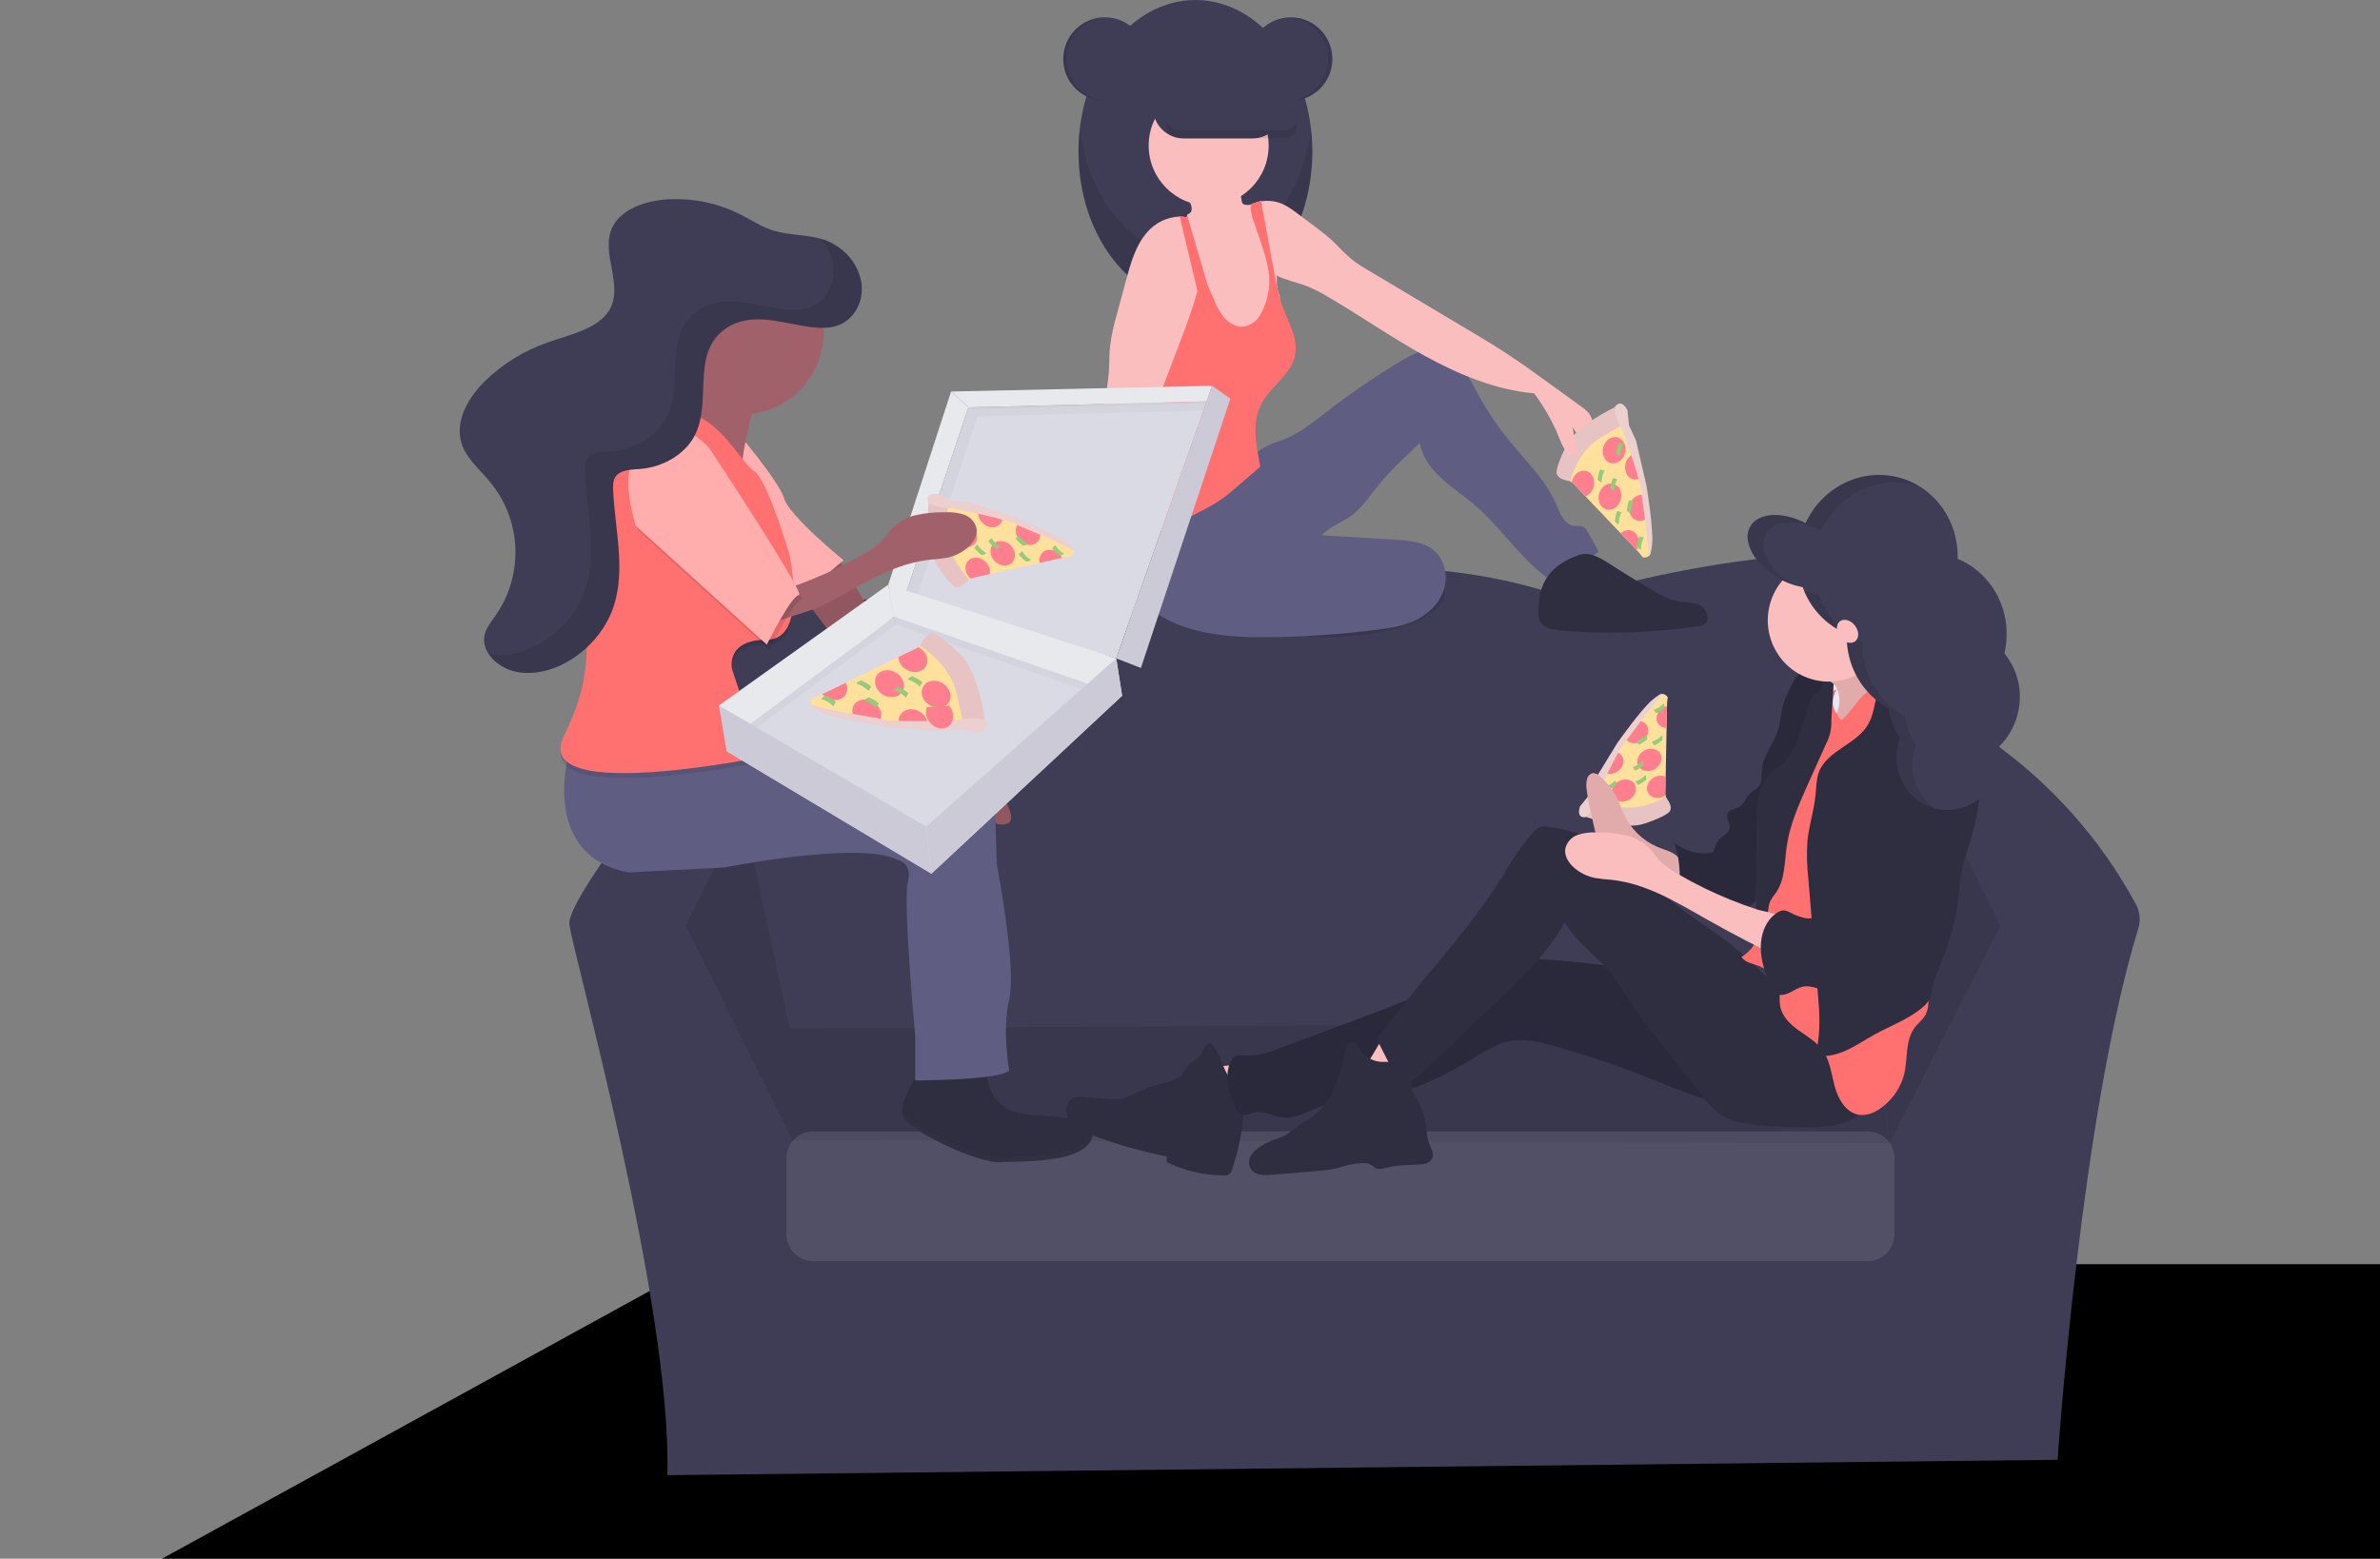 <svg width="719" height="471" viewBox="0 0 719 471" fill="none" xmlns="http://www.w3.org/2000/svg">
<rect x="0" y="0" width="719" height="471" fill="#808080" stroke="none"/>
<path fill-rule="evenodd" clip-rule="evenodd" d="M48.937 471H758V382H211.02L48.937 471Z" fill="black"/>
<path d="M645.294 273.288C634.583 253.483 619.402 236.454 600.959 223.558C599.641 222.647 598.12 222.073 596.53 221.886C598.702 207.582 598.246 191.777 590.183 179.857C571.05 151.575 473.567 180.763 473.567 180.763C405.237 157.047 346.013 187.149 346.013 187.149C346.013 187.149 270.392 175.291 235.775 184.416C219.448 188.72 215.482 205.392 215.853 221.817H215.799C214.351 221.814 212.922 222.138 211.617 222.766C210.312 223.393 209.165 224.307 208.262 225.439C199.055 236.956 171.24 272.429 171.998 279.279C172.91 287.492 202.974 394.212 201.613 445.754L621.608 441.11C621.608 441.11 628.565 337.392 645.967 280.618C646.721 278.182 646.479 275.546 645.294 273.288Z" fill="#3F3D56"/>
<path opacity="0.1" d="M207.087 279.744L224.395 245.076L238.967 312.577L239.138 343.909L207.087 279.744Z" fill="black"/>
<path opacity="0.1" d="M604.299 279.744L586.99 245.076L566.914 309.079L570.779 345.457L604.299 279.744Z" fill="black"/>
<path d="M237.7 310.735L566.945 308.932L570.594 345.419L238.967 344.505L237.7 310.735Z" fill="#3F3D56"/>
<path opacity="0.1" d="M237.7 310.735L566.945 308.932L570.594 345.419L238.967 344.505L237.7 310.735Z" fill="black"/>
<path opacity="0.1" d="M564.231 341.866H245.685C241.215 341.866 237.591 345.494 237.591 349.97V372.989C237.591 377.465 241.215 381.093 245.685 381.093H564.231C568.701 381.093 572.325 377.465 572.325 372.989V349.97C572.325 345.494 568.701 341.866 564.231 341.866Z" fill="white"/>
<path d="M503.825 210.64C503.825 210.64 502.711 209.092 501.397 209.928C500.771 210.338 497.826 214.053 494.934 217.83C493.512 219.68 492.097 221.546 490.976 223.032C489.593 224.858 488.657 226.128 488.657 226.128L488.101 227.173L484.722 233.496L481.545 239.441L480.772 242.243L491.502 245.896L503.716 242.56L503.191 240.292L503.098 239.905L503.198 234.688L503.477 219.982L503.608 213.364V212.59L503.825 210.64Z" fill="#FFE09C"/>
<path d="M479.257 246.895C479.257 246.895 490.853 251.036 496.797 248.868C496.797 248.868 501.938 247.227 503.964 245.641C503.964 245.641 506.121 244.511 503.191 240.826C503.191 240.826 495.684 245.432 488.58 243.62L481.476 241.802L479.257 246.895Z" fill="#E7C4C3"/>
<path d="M492.191 241.655C494 240.594 494.738 238.49 493.84 236.956C492.942 235.421 490.748 235.038 488.939 236.099C487.131 237.16 486.392 239.264 487.29 240.798C488.188 242.333 490.382 242.716 492.191 241.655Z" fill="#FF7F8E"/>
<path d="M499.902 232.398C501.711 231.337 502.449 229.233 501.551 227.699C500.653 226.165 498.459 225.781 496.651 226.842C494.842 227.903 494.104 230.007 495.002 231.542C495.9 233.076 498.094 233.46 499.902 232.398Z" fill="#FF7F8E"/>
<path d="M503.191 234.688C502.608 234.445 501.976 234.344 501.347 234.394C500.718 234.444 500.11 234.643 499.573 234.975C497.764 236.035 497.022 238.14 497.926 239.673C498.831 241.206 501.018 241.593 502.82 240.532C502.943 240.455 503.067 240.377 503.183 240.292L503.09 239.905L503.191 234.688Z" fill="#FF7F8E"/>
<path d="M490.072 228.55C489.857 228.195 489.57 227.888 489.229 227.651C488.888 227.413 488.501 227.251 488.093 227.173L484.715 233.496C485.306 233.763 485.954 233.88 486.601 233.837C487.248 233.794 487.875 233.592 488.425 233.249C490.234 232.188 490.969 230.083 490.072 228.55Z" fill="#FF7F8E"/>
<path d="M497.586 219.286C497.307 218.838 496.918 218.47 496.457 218.215C495.995 217.96 495.477 217.828 494.95 217.83C493.527 219.68 492.113 221.546 490.992 223.032L491.038 223.125C491.935 224.673 494.13 225.036 495.939 223.976C497.748 222.916 498.467 220.818 497.586 219.286Z" fill="#FF7F8E"/>
<path d="M503.6 213.357C503.202 213.457 502.819 213.613 502.464 213.821C500.655 214.881 499.921 216.987 500.817 218.519C501.098 218.969 501.489 219.339 501.953 219.593C502.418 219.848 502.94 219.979 503.469 219.974L503.6 213.357Z" fill="#FF7F8E"/>
<path d="M485.596 238.736L484.977 237.692C485.904 237.415 486.758 236.939 487.482 236.298C487.529 236.252 487.567 236.198 487.606 236.151C488.379 235.176 488.217 237.204 488.217 237.204C488.217 237.204 486.315 238.822 485.596 238.736Z" fill="#94CC79"/>
<path d="M494.718 237.119L494.1 236.066C495.025 235.788 495.879 235.312 496.604 234.673C496.604 234.626 496.689 234.58 496.728 234.526C497.501 233.558 497.339 235.578 497.339 235.578C497.339 235.578 495.437 237.204 494.718 237.119Z" fill="#94CC79"/>
<path d="M493.883 232.784L493.265 231.732C494.189 231.456 495.044 230.983 495.769 230.346C495.808 230.292 495.854 230.246 495.893 230.199C496.666 229.224 496.504 231.244 496.504 231.244C496.504 231.244 494.602 232.854 493.883 232.784Z" fill="#94CC79"/>
<path d="M494.989 224.967L494.37 223.914C495.295 223.636 496.15 223.16 496.875 222.521C496.875 222.474 496.96 222.428 496.998 222.374C497.772 221.399 497.609 223.426 497.609 223.426C497.609 223.426 495.708 225.044 494.989 224.967Z" fill="#94CC79"/>
<path d="M500.222 215.508L499.611 214.456C500.535 214.178 501.387 213.703 502.108 213.062C502.154 213.017 502.195 212.968 502.232 212.915C503.005 211.948 502.851 213.968 502.851 213.968C502.851 213.968 500.941 215.586 500.222 215.508Z" fill="#94CC79"/>
<path d="M499.635 225.16L499.016 224.108C499.942 223.833 500.796 223.36 501.521 222.722C501.521 222.668 501.606 222.621 501.645 222.575C502.418 221.6 502.255 223.62 502.255 223.62C502.255 223.62 500.354 225.245 499.635 225.16Z" fill="#94CC79"/>
<path d="M477.355 243.62C477.355 243.62 475.871 247.491 479.257 246.871C480.764 245.122 481.794 243.013 482.249 240.749C482.249 240.749 489.569 224.688 491.734 223.217C491.734 223.217 501.274 210.16 502.302 209.966C502.302 209.966 502.634 208.697 499.302 211.383C495.97 214.069 488.673 224.409 488.673 224.409L481.715 235.764L480.076 240.292L477.355 243.62Z" fill="#E7C4C3"/>
<path opacity="0.2" d="M477.355 243.62C477.355 243.62 475.871 247.491 479.257 246.871C480.764 245.122 481.794 243.013 482.249 240.749C482.249 240.749 489.569 224.688 491.734 223.217C491.734 223.217 501.274 210.16 502.302 209.966C502.302 209.966 502.634 208.697 499.302 211.383C495.97 214.069 488.673 224.409 488.673 224.409L481.715 235.764L480.076 240.292L477.355 243.62Z" fill="white"/>
<path d="M362.363 322.237C363.639 326.435 365.209 330.537 367.063 334.513C372.386 333.398 377.623 331.903 382.733 330.039C382.895 329.985 379.803 325.937 379.478 325.604C378.219 324.21 376.718 323.057 375.049 322.198C373.418 321.486 371.408 322.028 369.637 322.121C367.225 322.245 364.801 322.283 362.363 322.237Z" fill="#FBBEBE"/>
<path d="M375.08 328.592C372.42 327.756 370.797 325.07 369.715 322.485C368.632 319.899 367.759 317.067 365.703 315.178C365.312 315.238 364.942 315.393 364.627 315.631C364.311 315.869 364.059 316.181 363.894 316.54C363.573 317.265 363.214 317.973 362.819 318.661C361.969 319.899 360.5 320.503 359.379 321.556C358.258 322.608 357.632 324.211 356.464 325.271C354.996 326.602 352.924 326.935 350.999 327.376C348.017 328.054 345.138 329.121 342.433 330.55C341.438 331.151 340.374 331.629 339.264 331.974C338.042 332.213 336.789 332.254 335.553 332.098L327.05 331.494C326.292 331.397 325.524 331.428 324.777 331.587C323.917 331.901 323.185 332.491 322.696 333.266C322.206 334.04 321.987 334.955 322.071 335.867C322.18 336.776 322.475 337.653 322.938 338.443C323.401 339.233 324.022 339.919 324.761 340.457C326.247 341.515 327.884 342.342 329.616 342.911C337.034 345.719 344.673 347.904 352.452 349.443V351.131C357.86 353.8 363.809 355.188 369.838 355.187C370.283 355.218 370.729 355.141 371.137 354.962C371.695 354.558 372.086 353.963 372.235 353.29C374.282 347.295 375.476 341.042 375.783 334.714C375.935 333.113 375.812 331.498 375.42 329.938C374.956 328.39 376.549 329.048 375.072 328.445" fill="#2F2E41"/>
<path d="M538.442 296.439C513.186 297.987 488.193 290.549 462.945 289.759C459.802 289.561 456.645 289.763 453.553 290.363C450.306 291.091 447.275 292.561 444.276 293.97C430.709 300.286 416.686 305.518 402.67 310.743L386.575 316.749C383.359 317.949 380.027 319.164 376.603 318.955C375.057 318.862 373.178 318.63 372.32 319.907C369.699 323.777 370.936 329.497 372.668 333.839C373.224 335.248 374.214 336.781 375.683 336.935C376.742 337.044 377.731 336.432 378.775 336.161C381.705 335.387 384.627 337.353 387.642 337.671C391.368 338.065 394.824 335.945 398.341 334.644C404.17 332.485 410.548 332.554 416.678 331.548C426.96 329.83 436.484 325.054 445.389 319.613C448.775 317.539 452.208 315.317 456.104 314.559C460.58 313.684 465.18 314.837 469.578 316.107C480.047 319.071 490.354 322.585 500.454 326.633C505.773 328.77 511.06 331.053 516.596 332.531C528.569 335.683 541.233 334.943 552.759 330.418C556.795 328.816 561.193 325.991 561.425 321.625C561.557 319.133 559.624 316.981 558.333 314.814C557.513 313.444 556.686 312.082 555.782 310.766C551.399 304.373 546.111 295.982 538.442 296.439Z" fill="#2F2E41"/>
<path opacity="0.1" d="M538.442 296.439C513.186 297.987 488.193 290.549 462.945 289.759C459.802 289.561 456.645 289.763 453.553 290.363C450.306 291.091 447.275 292.561 444.276 293.97C430.709 300.286 416.686 305.518 402.67 310.743L386.575 316.749C383.359 317.949 380.027 319.164 376.603 318.955C375.057 318.862 373.178 318.63 372.32 319.907C369.699 323.777 370.936 329.497 372.668 333.839C373.224 335.248 374.214 336.781 375.683 336.935C376.742 337.044 377.731 336.432 378.775 336.161C381.705 335.387 384.627 337.353 387.642 337.671C391.368 338.065 394.824 335.945 398.341 334.644C404.17 332.485 410.548 332.554 416.678 331.548C426.96 329.83 436.484 325.054 445.389 319.613C448.775 317.539 452.208 315.317 456.104 314.559C460.58 313.684 465.18 314.837 469.578 316.107C480.047 319.071 490.354 322.585 500.454 326.633C505.773 328.77 511.06 331.053 516.596 332.531C528.569 335.683 541.233 334.943 552.759 330.418C556.795 328.816 561.193 325.991 561.425 321.625C561.557 319.133 559.624 316.981 558.333 314.814C557.513 313.444 556.686 312.082 555.782 310.766C551.399 304.373 546.111 295.982 538.442 296.439Z" fill="black"/>
<path d="M410.849 323.468C414.797 324.814 418.786 326.055 422.816 327.191C425.066 323.491 429.279 320.913 430.237 316.687C430.278 316.594 430.298 316.493 430.296 316.391C430.294 316.289 430.271 316.189 430.228 316.097C430.185 316.005 430.123 315.923 430.046 315.856C429.969 315.79 429.879 315.741 429.781 315.712C426.902 314.115 423.704 313.177 420.419 312.964C417.822 312.802 416.639 315.511 415.456 317.423C414.985 318.189 411.908 323.831 410.849 323.468Z" fill="#FBBEBE"/>
<path d="M416.415 320.766C415.235 320.566 414.108 320.123 413.108 319.465C412.107 318.807 411.254 317.948 410.602 316.943C410.045 315.967 409.45 314.621 408.337 314.721C407.223 314.822 406.79 316.029 406.589 317.043C405.84 320.881 404.751 324.645 403.335 328.29C401.914 331.942 399.504 335.126 396.377 337.485C394.909 338.499 393.285 339.265 391.847 340.333C390.556 341.285 389.435 342.493 387.982 343.228C387.032 343.669 386.05 344.036 385.044 344.327C383.569 344.848 382.158 345.537 380.839 346.378C379.68 347.049 378.699 347.989 377.979 349.118C377.614 349.69 377.401 350.345 377.359 351.022C377.317 351.699 377.448 352.376 377.739 352.988C378.045 353.489 378.453 353.919 378.937 354.249C379.42 354.58 379.969 354.805 380.545 354.908C381.697 355.109 382.871 355.141 384.032 355.001C388.631 354.66 393.231 354.227 397.831 353.84C399.774 353.722 401.707 353.463 403.613 353.066C404.626 352.818 405.608 352.501 406.613 352.238C408.333 351.795 410.095 351.536 411.869 351.464C412.389 351.423 412.912 351.47 413.416 351.603C414.482 351.951 415.232 353.012 416.338 353.228C417.043 353.296 417.754 353.2 418.417 352.95C421.726 352.044 425.212 352.067 428.637 351.882C430.183 351.804 431.915 351.518 432.611 350.163C433.476 348.476 432.039 346.587 431.474 344.745C431.186 343.587 431.025 342.401 430.995 341.208C430.734 338.264 429.871 335.405 428.459 332.81C427.292 330.658 425.692 328.274 426.511 325.96C426.789 325.186 427.346 324.412 427.284 323.638C427.021 319.93 418.51 321.207 416.415 320.766Z" fill="#2F2E41"/>
<path d="M500.57 255.873C496.1 253.896 492.519 250.33 490.52 245.865C490.095 244.905 489.747 243.907 489.345 242.939C488.019 239.719 485.96 236.854 483.331 234.572C483.048 234.263 482.702 234.019 482.317 233.856C481.931 233.693 481.515 233.615 481.097 233.628C480.692 233.751 480.328 233.979 480.04 234.289C479.752 234.599 479.551 234.98 479.458 235.393C479.226 236.274 479.169 237.191 479.288 238.094C479.514 240.221 479.88 242.331 480.386 244.41L481.607 249.991C481.758 250.851 482.017 251.689 482.38 252.483C482.905 253.424 483.599 254.258 484.429 254.944C485.55 255.981 486.686 256.98 487.838 257.955C489.444 259.494 491.535 260.424 493.752 260.587C498.761 261.516 503.863 262.862 508.1 266.137C508.045 266.137 508.1 262.39 508.007 261.965C507.814 260.842 507.659 259.728 506.932 258.969C505.27 257.266 502.572 256.779 500.57 255.873Z" fill="#FBBEBE"/>
<path opacity="0.1" d="M500.57 255.873C496.1 253.896 492.519 250.33 490.52 245.865C490.095 244.905 489.747 243.907 489.345 242.939C488.019 239.719 485.96 236.854 483.331 234.572C483.048 234.263 482.702 234.019 482.317 233.856C481.931 233.693 481.515 233.615 481.097 233.628C480.692 233.751 480.328 233.979 480.04 234.289C479.752 234.599 479.551 234.98 479.458 235.393C479.226 236.274 479.169 237.191 479.288 238.094C479.514 240.221 479.88 242.331 480.386 244.41L481.607 249.991C481.758 250.851 482.017 251.689 482.38 252.483C482.905 253.424 483.599 254.258 484.429 254.944C485.55 255.981 486.686 256.98 487.838 257.955C489.444 259.494 491.535 260.424 493.752 260.587C498.761 261.516 503.863 262.862 508.1 266.137C508.045 266.137 508.1 262.39 508.007 261.965C507.814 260.842 507.659 259.728 506.932 258.969C505.27 257.266 502.572 256.779 500.57 255.873Z" fill="black"/>
<path d="M552.002 213.14C555.396 213.14 558.147 210.371 558.147 206.955C558.147 203.54 555.396 200.771 552.002 200.771C548.607 200.771 545.856 203.54 545.856 206.955C545.856 210.371 548.607 213.14 552.002 213.14Z" fill="#2F2E41"/>
<path d="M548.198 203.217C546.536 203.031 544.681 202.9 543.343 203.921C542.633 204.546 542.066 205.317 541.681 206.181C540.306 208.548 539.234 211.078 538.488 213.713C537.94 215.973 537.847 218.357 537.167 220.555C535.907 224.673 532.683 228.148 532.312 232.444C532.149 234.363 532.474 236.616 531.067 237.931C530.724 238.22 530.357 238.479 529.969 238.705C528.997 239.357 528.173 240.206 527.55 241.198C527.128 242.088 526.546 242.894 525.834 243.574C524.581 244.503 522.509 244.402 521.891 245.842C521.273 247.282 522.865 248.938 522.494 250.486C522.192 251.755 520.778 252.336 519.804 253.203C518.551 254.31 517.979 255.974 517.485 257.568C515.431 257.957 513.317 257.896 511.288 257.39C509.26 256.883 507.365 255.944 505.734 254.635C507.443 258.861 507.481 263.528 507.559 268.095C507.559 269.573 507.559 271.237 506.476 272.267C511.37 272.375 516.139 273.699 520.909 274.782C522.996 275.254 525.262 275.665 527.202 274.782C528.297 274.192 529.275 273.405 530.085 272.46C532.683 269.821 535.404 266.949 536.038 263.288C536.394 261.245 536.038 259.139 536.146 257.096C536.385 254.529 536.903 251.996 537.692 249.542C539.068 244.452 539.991 239.252 540.452 233.999C540.73 230.764 543.544 228.156 544.998 225.253C547.781 219.789 550.618 214.092 550.826 207.954C550.927 205.926 550.231 203.441 548.198 203.217Z" fill="#2F2E41"/>
<path opacity="0.1" d="M548.198 203.217C546.536 203.031 544.681 202.9 543.343 203.921C542.633 204.546 542.066 205.317 541.681 206.181C540.306 208.548 539.234 211.078 538.488 213.713C537.94 215.973 537.847 218.357 537.167 220.555C535.907 224.673 532.683 228.148 532.312 232.444C532.149 234.363 532.474 236.616 531.067 237.931C530.724 238.22 530.357 238.479 529.969 238.705C528.997 239.357 528.173 240.206 527.55 241.198C527.128 242.088 526.546 242.894 525.834 243.574C524.581 244.503 522.509 244.402 521.891 245.842C521.273 247.282 522.865 248.938 522.494 250.486C522.192 251.755 520.778 252.336 519.804 253.203C518.551 254.31 517.979 255.974 517.485 257.568C515.431 257.957 513.317 257.896 511.288 257.39C509.26 256.883 507.365 255.944 505.734 254.635C507.443 258.861 507.481 263.528 507.559 268.095C507.559 269.573 507.559 271.237 506.476 272.267C511.37 272.375 516.139 273.699 520.909 274.782C522.996 275.254 525.262 275.665 527.202 274.782C528.297 274.192 529.275 273.405 530.085 272.46C532.683 269.821 535.404 266.949 536.038 263.288C536.394 261.245 536.038 259.139 536.146 257.096C536.385 254.529 536.903 251.996 537.692 249.542C539.068 244.452 539.991 239.252 540.452 233.999C540.73 230.764 543.544 228.156 544.998 225.253C547.781 219.789 550.618 214.092 550.826 207.954C550.927 205.926 550.231 203.441 548.198 203.217Z" fill="black"/>
<path d="M542.423 301.764C537.167 299.256 533.317 294.589 529.065 290.588C520.948 282.956 511.014 277.553 502.48 270.394C496.821 265.657 491.765 260.13 485.55 256.159C480.079 252.678 473.881 250.506 467.437 249.813C466.699 249.681 465.94 249.718 465.218 249.921C464.403 250.282 463.693 250.844 463.154 251.554C460.4 254.666 457.951 258.036 455.841 261.616C445.018 279.999 429.65 295.479 416.918 312.562C416.515 312.968 416.277 313.509 416.249 314.08C416.22 314.652 416.403 315.213 416.763 315.658L419.353 320.735C420.798 323.584 423.125 326.927 426.248 326.331C427.678 326.068 428.815 325.016 429.866 324.009L441.462 312.887L453.653 301.215C460.796 294.38 468.055 287.383 472.717 278.645C476.35 284.96 482.813 289.094 487.243 294.899C488.928 297.097 490.335 299.543 491.804 301.865C494.216 305.596 496.96 309.102 499.696 312.6L513.681 330.472C515.583 332.903 517.546 335.395 520.152 337.044C523.468 339.141 527.496 339.699 531.392 340.047C536.645 340.516 541.92 340.708 547.193 340.62C551.213 340.55 555.357 340.287 558.967 338.499C562.577 336.711 565.538 333.081 565.352 328.994C565.131 326.894 564.442 324.87 563.335 323.073C558.372 313.862 551.839 306.238 542.423 301.764Z" fill="#2F2E41"/>
<path d="M555.782 215.996C558.39 215.996 560.505 213.865 560.505 211.236C560.505 208.607 558.39 206.476 555.782 206.476C553.173 206.476 551.058 208.607 551.058 211.236C551.058 213.865 553.173 215.996 555.782 215.996Z" fill="#E8E8F0"/>
<path d="M554.738 207.66C555.8 209.779 555.987 212.231 555.256 214.487C554.525 216.712 553.504 218.83 552.218 220.787C551.112 222.807 549.787 224.7 548.268 226.43C555.558 226.786 562.631 223.922 569.063 220.447C574.242 217.66 579.406 214.208 582.205 208.991C581.382 209.191 580.527 209.214 579.694 209.061C578.862 208.908 578.071 208.581 577.373 208.101C575.985 207.131 574.741 205.968 573.678 204.649L570.014 200.523C569.154 199.627 568.399 198.635 567.764 197.567C566.97 196.105 566.633 194.439 566.798 192.783C565.344 194.309 563.717 195.66 561.951 196.808C559.338 198.511 556.454 199.749 553.834 201.452C552.906 202.048 550.834 203 551.368 204.231C551.901 205.462 554.019 206.36 554.738 207.66Z" fill="#FBBEBE"/>
<path opacity="0.1" d="M554.738 207.66C555.8 209.779 555.987 212.231 555.256 214.487C554.525 216.712 553.504 218.83 552.218 220.787C551.112 222.807 549.787 224.7 548.268 226.43C555.558 226.786 562.631 223.922 569.063 220.447C574.242 217.66 579.406 214.208 582.205 208.991C581.382 209.191 580.527 209.214 579.694 209.061C578.862 208.908 578.071 208.581 577.373 208.101C575.985 207.131 574.741 205.968 573.678 204.649L570.014 200.523C569.154 199.627 568.399 198.635 567.764 197.567C566.97 196.105 566.633 194.439 566.798 192.783C565.344 194.309 563.717 195.66 561.951 196.808C559.338 198.511 556.454 199.749 553.834 201.452C552.906 202.048 550.834 203 551.368 204.231C551.901 205.462 554.019 206.36 554.738 207.66Z" fill="black"/>
<path d="M554.839 208.38C553.47 210.702 553.177 213.411 554.839 215.516C555.047 215.779 555.813 217.405 556.145 217.42C556.467 217.388 556.765 217.236 556.98 216.994C558.75 215.377 560.072 213.31 561.618 211.476C563.164 209.641 565.136 207.977 567.501 207.606C570.354 207.164 573.114 208.674 575.611 210.137C576.697 210.667 577.644 211.443 578.378 212.405C578.905 213.357 579.216 214.414 579.29 215.501C580.149 222.01 580.133 228.605 580.11 235.168C580.11 239.921 580.11 244.696 579.182 249.356C578.718 251.771 578.023 254.132 577.69 256.562C577.452 258.708 577.356 260.867 577.404 263.025V272.065C577.342 273.724 577.458 275.385 577.752 277.019C578.177 279.001 579.113 280.827 579.739 282.755C580.385 284.97 580.828 287.239 581.061 289.535L582.298 298.893C582.684 301.842 582.97 305.085 581.192 307.407C580.419 308.475 579.329 309.334 578.517 310.402C575.425 314.381 576.438 320.07 575.162 324.938C574.159 328.502 572.093 331.675 569.241 334.033C567.053 335.891 564.231 337.346 561.425 336.827C557.629 336.123 555.349 332.183 554.313 328.414C553.277 324.644 552.906 320.596 550.664 317.438C548.832 314.853 546.026 313.227 543.428 311.385C540.831 309.543 538.357 307.167 537.8 304.04C537.553 302.678 537.708 301.277 537.561 299.899C537.359 298.153 536.691 296.493 535.627 295.094C534.563 293.696 533.143 292.609 531.516 291.95C529.575 291.176 527.179 290.92 526.104 289.14C528.934 287.546 530.804 284.597 531.794 281.493C532.783 278.389 532.984 275.092 533.178 271.841L533.827 260.966C534.113 256.105 534.244 251.291 536.386 246.925C537.337 244.967 538.527 243.141 539.524 241.213C540.84 238.501 541.963 235.7 542.887 232.831C544.433 228.372 545.979 223.914 547.371 219.402C547.925 217.222 548.751 215.121 549.829 213.148C550.927 211.259 552.643 208.79 554.839 208.38Z" fill="#FF7171"/>
<path d="M530.719 279.031L533.595 279.132L534.206 274.79C534.284 273.919 534.487 273.064 534.809 272.251C535.285 271.394 535.839 270.583 536.463 269.828C539.292 265.827 539.084 260.54 539.787 255.656C540.723 249.17 543.428 243.102 546.103 237.134L551.7 224.68C552.808 222.565 553.342 220.194 553.246 217.807C553.3 215.88 553.865 208.883 553.919 206.971C553.919 206.259 552.373 206.654 552.025 206.019C551.329 204.633 550.37 208.387 549.064 209.208C547.757 210.028 547.031 211.53 546.482 212.97C545.276 216.104 544.542 219.402 543.39 222.567C542.238 225.733 540.707 228.844 538.179 231.081C537.035 232.088 535.721 232.877 534.639 233.953C531.168 237.39 530.828 242.815 530.704 247.715C530.642 250.587 530.054 279.031 530.719 279.031Z" fill="#2F2E41"/>
<path d="M572.093 203.186C569.303 204.285 567.772 207.319 566.991 210.23C566.21 213.14 565.886 216.251 564.386 218.86C560.876 224.967 551.94 226.747 549.474 233.349C548.701 235.509 548.701 237.877 548.476 240.176C548.028 244.905 546.474 249.464 546.018 254.201C545.775 257.875 545.86 261.564 546.273 265.223L549.365 302.523C549.821 307.941 549.806 313.692 548.43 318.924C551.592 319.536 554.885 318.715 557.815 317.376C560.745 316.037 563.427 314.195 566.249 312.639C571.104 309.953 576.461 308.057 580.713 304.481C581.484 303.881 582.143 303.15 582.661 302.322C583.511 300.851 583.589 299.063 583.991 297.407C584.357 296.083 584.825 294.789 585.39 293.537C586.947 289.777 588.305 285.938 589.456 282.035C590.247 279.446 590.869 276.809 591.319 274.14C591.659 272.019 591.845 269.867 592.03 267.723C592.257 264.364 592.922 261.049 594.009 257.862C596.726 250.267 598.267 242.301 598.578 234.239C598.666 233.075 598.585 231.905 598.339 230.764C597.862 229.381 597.229 228.056 596.452 226.817C595.154 224.371 594.373 221.677 593.151 219.185C590.384 213.573 585.49 209.308 580.373 205.74C577.884 203.999 574.946 202.071 572.093 203.186Z" fill="#2F2E41"/>
<path d="M506.793 264.039C504.573 262.872 502.564 261.342 500.848 259.511C500.075 258.598 499.426 257.568 498.63 256.67C496.623 254.523 494.014 253.034 491.146 252.398C488.302 251.772 485.392 251.489 482.481 251.554C480.532 251.43 478.577 251.666 476.713 252.251C475.781 252.556 474.942 253.093 474.274 253.812C473.606 254.531 473.131 255.408 472.895 256.361C472.469 258.683 473.985 260.935 475.801 262.429C477.493 263.811 479.484 264.778 481.615 265.254C483.352 265.555 485.104 265.759 486.864 265.866C497.207 266.949 506.438 272.584 515.467 277.716C523.429 282.231 531.544 286.447 539.81 290.363C540.136 287.882 540.273 285.38 540.22 282.878C540.174 281.013 540.081 278.165 538.318 277.066C536.27 275.788 532.907 275.518 530.588 274.743C525.26 272.994 520.055 270.887 515.011 268.435C512.223 267.068 509.483 265.602 506.793 264.039Z" fill="#FBBEBE"/>
<path d="M570.31 192.104C572.912 182.194 567.041 172.06 557.197 169.469C547.353 166.878 537.264 172.811 534.662 182.721C532.06 192.631 537.93 202.765 547.774 205.356C557.618 207.947 567.708 202.014 570.31 192.104Z" fill="#FBBEBE"/>
<path d="M577.366 224.224C575.719 226.143 574.892 228.62 573.786 230.896C571.514 235.586 567.942 239.611 566.156 244.518C564.27 249.689 564.332 255.834 560.637 259.898C559.995 260.602 559.222 261.283 559.036 262.22C559.011 262.789 558.946 263.355 558.843 263.915C558.317 265.386 555.905 265.463 555.457 266.965C555.326 267.406 555.395 267.886 555.233 268.319C554.862 269.287 553.586 269.434 552.728 270.022C550.935 271.237 551.298 274.055 550.023 275.812C549.463 276.469 548.737 276.965 547.922 277.248C547.107 277.531 546.23 277.591 545.384 277.422C543.709 277.077 542.097 276.474 540.607 275.634C540.077 275.339 539.493 275.157 538.89 275.1C538.176 275.122 537.485 275.357 536.904 275.773C533.502 277.94 531.902 282.236 531.925 286.292C531.948 290.348 533.34 294.249 534.762 298.041C534.959 298.681 535.28 299.275 535.705 299.791C536.834 300.983 538.798 300.797 540.297 300.131C541.797 299.465 543.158 298.421 544.766 298.126C547.618 297.608 550.409 299.574 553.269 299.411C555.388 299.287 557.266 298.057 559.021 296.865C561.835 294.961 564.695 292.995 566.751 290.301C568.019 288.645 568.947 286.764 570.052 284.991C571.467 282.832 573.016 280.764 574.691 278.799L585.313 265.78C586.379 264.548 587.336 263.224 588.173 261.825C589.14 259.936 589.887 257.941 590.399 255.881C591.412 252.405 592.432 248.915 592.602 245.285C592.662 242.306 592.402 239.33 591.829 236.407C591.463 233.493 590.682 230.647 589.51 227.954C587.323 223.125 581.702 219.154 577.366 224.224Z" fill="#2F2E41"/>
<path d="M609.494 215.942C610.344 212.765 610.429 209.431 609.741 206.215C609.053 202.999 607.612 199.992 605.536 197.443C608.357 185.391 602.212 173.325 591.389 168.859C591.775 157.558 584.625 147.186 573.609 144.276C562.16 141.265 550.417 147.318 545.477 158.077C538.519 154.462 531.16 154.849 528.733 159.098C526.197 163.541 530.008 170.53 537.236 174.702C539.514 176.035 542.008 176.96 544.603 177.435C545.718 180.592 547.481 183.48 549.777 185.914C552.074 188.348 554.854 190.274 557.939 191.568C557.748 196.137 558.834 200.669 561.073 204.654C563.313 208.64 566.618 211.921 570.617 214.131C571.054 217.307 572.227 220.336 574.041 222.978C573.829 223.532 573.648 224.098 573.5 224.673C571.228 233.303 576.144 242.08 584.47 244.271C592.796 246.461 601.392 241.244 603.657 232.614C604.266 230.313 604.372 227.908 603.966 225.563C606.638 222.911 608.548 219.587 609.494 215.942Z" fill="#3F3D56"/>
<path opacity="0.1" d="M533.502 161.343C535.93 157.094 543.281 156.699 550.247 160.321C555.171 149.562 566.929 143.502 578.378 146.521C578.896 146.652 579.406 146.815 579.924 146.985C577.966 145.776 575.841 144.863 573.616 144.276C562.167 141.265 550.425 147.318 545.485 158.077C538.527 154.462 531.168 154.849 528.74 159.098C526.205 163.541 530.016 170.53 537.244 174.702C538.6 175.484 540.03 176.132 541.511 176.637C534.6 172.411 531.029 165.677 533.502 161.343Z" fill="black"/>
<path opacity="0.1" d="M578.278 226.917C578.426 226.342 578.606 225.776 578.819 225.222C577.004 222.578 575.831 219.546 575.394 216.368C571.395 214.16 568.09 210.88 565.851 206.896C563.611 202.912 562.525 198.381 562.716 193.813C559.631 192.519 556.851 190.593 554.555 188.159C552.258 185.725 550.496 182.836 549.381 179.679C547.867 179.409 546.387 178.976 544.967 178.387C546.147 181.332 547.902 184.012 550.128 186.271C552.353 188.53 555.006 190.323 557.931 191.545C557.741 196.114 558.826 200.646 561.066 204.631C563.305 208.617 566.61 211.898 570.609 214.107C571.046 217.283 572.219 220.313 574.034 222.954C573.821 223.509 573.64 224.074 573.493 224.649C571.227 233.249 576.106 241.995 584.385 244.224C581.731 242.303 579.724 239.617 578.633 236.525C577.542 233.433 577.418 230.082 578.278 226.917Z" fill="black"/>
<path d="M560.435 193.798C561.682 192.849 561.666 190.725 560.398 189.053C559.13 187.382 557.09 186.796 555.843 187.745C554.595 188.694 554.611 190.818 555.879 192.49C557.147 194.161 559.187 194.747 560.435 193.798Z" fill="#FBBEBE"/>
<path d="M333.806 30.45C340.761 30.45 346.399 24.805 346.399 17.841C346.399 10.877 340.761 5.232 333.806 5.232C326.851 5.232 321.213 10.877 321.213 17.841C321.213 24.805 326.851 30.45 333.806 30.45Z" fill="#3F3D56"/>
<path d="M361.134 91.643C380.641 91.643 396.455 71.128 396.455 45.822C396.455 20.515 380.641 0 361.134 0C341.626 0 325.813 20.515 325.813 45.822C325.813 71.128 341.626 91.643 361.134 91.643Z" fill="#3F3D56"/>
<path opacity="0.1" d="M361.134 77.804C343.438 77.804 328.781 60.922 326.207 38.902C325.939 41.199 325.805 43.509 325.805 45.822C325.805 71.124 341.622 91.643 361.134 91.643C380.646 91.643 396.455 71.124 396.455 45.822C396.455 43.509 396.321 41.199 396.053 38.902C393.486 60.953 378.829 77.804 361.134 77.804Z" fill="black"/>
<path d="M436.399 180.02C435.626 183.116 432.371 185.639 428.753 187.381C421.131 191.057 411.746 192.149 402.631 192.52C400.312 192.661 397.986 192.617 395.674 192.389C390.904 191.824 386.482 189.788 383.722 186.885C383.329 186.568 383.056 186.126 382.949 185.631C382.969 185.335 383.047 185.045 383.18 184.779C383.313 184.513 383.497 184.277 383.722 184.083C388.585 178.774 396.687 175.507 404.819 173.185C411.004 171.397 421.78 166.769 428.529 167.396C435.084 167.961 437.357 176.072 436.399 180.02Z" fill="#3F3D56"/>
<path opacity="0.1" d="M436.399 180.02C435.626 183.116 432.371 185.639 428.753 187.381C421.131 191.057 411.746 192.149 402.631 192.52C400.312 192.661 397.986 192.617 395.674 192.389C390.904 191.824 386.482 189.788 383.722 186.885C383.329 186.568 383.056 186.126 382.949 185.631C382.969 185.335 383.047 185.045 383.18 184.779C383.313 184.513 383.497 184.277 383.722 184.083C388.585 178.774 396.687 175.507 404.819 173.185C411.004 171.397 421.78 166.769 428.529 167.396C435.084 167.961 437.357 176.072 436.399 180.02Z" fill="black"/>
<path d="M339.565 156.691C337.247 161.245 336.827 166.534 338.398 171.397C340 176.234 343 180.485 347.018 183.611C356.89 191.545 370.434 192.636 383.058 192.536C394.127 192.436 405.181 191.676 416.16 190.26C419.817 189.788 423.512 189.231 426.898 187.768C431.018 185.98 434.628 182.706 436.105 178.48C437.581 174.253 436.538 169.021 433.013 166.188C429.92 163.696 425.723 163.355 421.788 163.092L399.253 161.738C401.48 159.478 404.44 158.2 407.154 156.567C410.749 154.385 413.137 150.731 415.758 147.442C419.623 142.519 424.262 138.215 428.9 133.935C429.673 138.146 432.294 141.606 435.425 144.516C438.555 147.426 442.166 149.764 445.428 152.527C453.313 159.23 458.987 168.332 467.282 174.524C472.989 173.022 478.324 170.355 482.952 166.691L479.729 160.848C479.464 160.235 479.046 159.702 478.515 159.3C477.595 158.742 476.42 159.029 475.361 158.874C472.531 158.448 471.294 155.174 470.181 152.535C467.135 145.274 461.291 139.647 456.266 133.564C452.601 129.079 449.354 124.267 446.564 119.19C444.887 116.164 443.356 112.998 441.076 110.39C438.795 107.781 435.618 105.746 432.155 105.746C429.062 105.746 426.279 107.294 423.651 108.842C415.644 113.605 407.94 118.86 400.583 124.577C396.718 127.565 392.906 130.731 388.392 132.565C386.49 133.339 384.526 133.865 382.663 134.802C379.471 136.451 377.043 139.237 374.43 141.706C365.123 150.522 352.375 156.234 339.565 156.691Z" fill="#605D82"/>
<path d="M386.691 93.919C386.591 96.617 386.018 99.276 384.998 101.775C384.482 103.017 383.716 104.138 382.748 105.071C381.779 106.003 380.63 106.725 379.37 107.193C377.579 107.674 375.7 107.735 373.881 107.371C372.292 107.199 370.762 106.67 369.405 105.823C367.295 104.368 366.244 101.775 365.857 99.236C365.471 96.697 365.648 94.105 365.401 91.55C365.16 89.486 364.767 87.442 364.226 85.436C364.064 84.77 363.894 84.104 363.723 83.439C363.553 82.773 363.407 82.107 363.26 81.442C363.113 80.776 362.997 80.195 362.889 79.561C362.78 78.926 362.718 78.493 362.664 77.959C362.615 76.363 362.355 74.78 361.891 73.253C361.451 72.264 360.899 71.329 360.245 70.466C359.966 70.064 359.696 69.692 359.472 69.251C358.752 68.173 358.417 66.883 358.521 65.59C358.55 65.389 358.6 65.192 358.668 65.002C358.691 64.928 358.72 64.855 358.753 64.785C359.028 64.709 359.281 64.567 359.49 64.372C359.699 64.176 359.857 63.933 359.951 63.663C360.057 63.079 360.006 62.478 359.804 61.921C359.577 61.143 359.263 60.392 358.869 59.684C358.614 59.22 357.74 58.376 357.732 57.842C357.732 56.766 359.82 55.899 360.67 55.474C363.268 54.169 366.165 53.581 369.065 53.771C370.921 53.895 372.931 54.467 373.959 56.031C374.886 57.432 374.732 59.251 375.157 60.884C375.193 61.122 375.291 61.347 375.443 61.534C375.645 61.718 375.899 61.834 376.17 61.867C376.623 61.958 377.087 61.977 377.546 61.921C377.668 61.914 377.79 61.896 377.909 61.867C378.624 61.734 379.3 61.444 379.888 61.015C380.275 60.907 380.661 60.83 381.04 60.76H381.086C382.632 65.621 382.826 70.822 384.086 75.791C384.712 78.253 385.632 80.683 385.732 83.222C385.732 83.33 385.732 83.446 385.732 83.555C385.732 84.375 385.686 85.196 385.732 86.008C385.746 86.372 385.788 86.734 385.856 87.092C385.996 87.668 386.166 88.237 386.366 88.795C386.42 88.973 386.475 89.151 386.521 89.337C386.559 89.466 386.59 89.598 386.614 89.731C386.84 91.116 386.866 92.526 386.691 93.919Z" fill="#FBBEBE"/>
<path d="M365.138 62.122C375.146 62.122 383.259 53.999 383.259 43.979C383.259 33.959 375.146 25.837 365.138 25.837C355.13 25.837 347.018 33.959 347.018 43.979C347.018 53.999 355.13 62.122 365.138 62.122Z" fill="#FBBEBE"/>
<path d="M480.192 142.836C479.664 137.891 477.907 133.157 475.082 129.067L476.497 137.465C475.91 137.633 475.287 137.627 474.704 137.447C474.12 137.267 473.602 136.921 473.212 136.451C472.447 135.496 471.863 134.41 471.488 133.246C469.429 128.13 466.735 123.293 463.471 118.85C451.937 117.882 440.527 113.099 430.384 107.51C420.242 101.922 410.741 95.242 400.722 89.429C398.985 88.381 397.177 87.455 395.311 86.658C392.18 85.404 388.662 84.754 385.694 83.276L385.099 82.959C384.426 82.597 383.789 82.172 383.197 81.689C382.879 81.426 382.577 81.145 382.292 80.846C380.81 79.121 379.633 77.155 378.814 75.033C377.221 71.503 376.649 67.239 375.064 63.709C375.795 63.028 376.614 62.447 377.499 61.983L377.886 61.789C378.516 61.495 379.17 61.257 379.842 61.077C380.228 60.969 380.615 60.892 380.994 60.822H381.04C382.837 60.532 384.676 60.678 386.405 61.248C388.925 62.107 391.043 63.81 393.177 65.427C396.54 67.974 400.034 70.373 403.088 73.291C404.835 74.971 406.435 76.813 408.313 78.338C409.88 79.548 411.53 80.645 413.253 81.62L443.82 99.848C447.268 101.899 450.723 103.958 454.094 106.14C459.219 109.445 464.144 113.029 469.091 116.613L477.819 122.944C478.775 123.565 479.613 124.351 480.293 125.266C480.891 126.292 481.263 127.435 481.383 128.618C482.108 133.385 481.7 138.256 480.192 142.836Z" fill="#FBBEBE"/>
<path d="M391.19 107.565C389.961 113.052 384.426 116.373 381.527 121.195C377.925 127.178 379.393 134.136 380.754 140.994L373.34 147.387C371.98 148.556 370.611 149.71 369.15 150.77C367.007 152.212 364.768 153.505 362.448 154.64L355.892 158.015C353.859 159.159 351.704 160.073 349.468 160.739C345.155 161.846 340.578 161.072 336.326 159.795C335.823 159.664 335.34 159.466 334.888 159.207C334.623 159.047 334.392 158.837 334.208 158.587C333.784 157.833 333.632 156.956 333.775 156.103C334.208 148.92 335.963 141.884 337.71 134.903C338.628 130.71 339.871 126.595 341.428 122.596C342.962 119.172 344.726 115.857 346.708 112.673C349.028 108.749 351.347 104.794 354.439 101.427C355.761 99.972 357.237 98.594 358.026 96.783C359.116 94.29 358.691 91.434 358.915 88.725C359.082 86.686 359.622 84.694 360.508 82.85C360.981 81.858 361.551 80.914 362.208 80.033C362.51 80.73 362.804 81.426 363.105 82.115L363.685 83.477C363.94 84.058 364.187 84.646 364.458 85.227C365.179 86.888 365.896 88.552 366.607 90.219C367.374 92.318 368.473 94.281 369.862 96.032C371.338 97.704 373.51 98.919 375.721 98.679C376.76 98.505 377.746 98.103 378.61 97.501C379.474 96.898 380.193 96.111 380.715 95.196C381.751 93.363 382.499 91.382 382.934 89.321C383.543 86.814 383.627 84.207 383.181 81.666C382.408 76.767 380.36 71.766 378.852 67.215C378.237 65.699 377.882 64.09 377.801 62.455C377.8 62.27 377.818 62.086 377.855 61.906V61.766C378.485 61.472 379.139 61.233 379.811 61.054C380.197 60.946 380.584 60.868 380.963 60.799C382.292 68.023 383.625 75.231 384.959 82.425C384.959 82.595 385.029 82.765 385.06 82.936C385.245 83.973 385.439 85.002 385.655 86.031C385.872 87.061 386.057 87.897 386.289 88.818C386.366 89.128 386.451 89.445 386.536 89.754C386.776 90.606 387.039 91.442 387.309 92.278C389.196 97.332 392.342 102.371 391.19 107.565Z" fill="#FF7171"/>
<path d="M464.739 184.71C464.672 185.776 464.877 186.842 465.334 187.806C466.463 189.881 469.199 190.353 471.519 190.546C485.275 191.682 499.115 191.261 512.777 189.293C513.519 189.238 514.238 189.013 514.879 188.635C516.82 187.272 515.652 183.952 513.503 182.884C511.354 181.816 508.865 182.11 506.546 181.622C504.233 181.036 502.029 180.08 500.021 178.789C495.306 176.075 490.667 173.237 486.106 170.275C483.377 168.518 480.154 166.645 477.085 167.69C468.743 170.507 464.677 175.724 464.739 184.71Z" fill="#2F2E41"/>
<path d="M363.329 81.078L363.26 81.457L363.144 82.092C362.765 84.042 362.293 85.962 361.76 87.92C360.283 93.253 358.312 98.509 356.348 103.679L340.57 145.321C339.241 148.819 337.919 152.287 336.411 155.739C335.909 156.877 335.391 158.061 334.865 159.191C333.018 163.348 331.24 167.643 330.652 172.078C330.266 175.012 329.879 178.007 330.459 180.91C331.039 183.813 332.778 186.653 335.569 187.721C336.914 188.248 338.839 188.952 338.468 190.353C338.274 191.127 337.401 191.498 336.612 191.622C335.578 191.789 334.52 191.725 333.514 191.435C332.508 191.145 331.578 190.635 330.791 189.943C329.322 188.642 328.186 186.607 326.23 186.39C324.877 186.243 323.633 187.056 322.365 187.621C317.301 189.943 311.411 188.317 306.092 186.669C306.509 184.517 308.674 183.093 310.815 182.667C312.957 182.241 315.183 182.535 317.379 182.481C318.081 182.518 318.777 182.337 319.373 181.963C319.911 181.481 320.296 180.851 320.479 180.151C321.887 175.966 322.935 171.667 323.61 167.303C324.321 162.736 324.614 158.108 325.619 153.603C326.393 150.089 327.614 146.683 328.65 143.231C330.661 136.126 332.31 128.924 333.59 121.652C334.238 118.633 334.703 115.578 334.981 112.503C335.159 109.949 335.074 107.379 335.321 104.84C335.732 101.532 336.42 98.264 337.378 95.072C338.321 91.581 339.256 88.106 340.199 84.623C341.591 79.468 343.083 74.12 346.608 70.118C347.832 68.707 349.332 67.564 351.015 66.758C352.699 65.953 354.53 65.502 356.395 65.435C357.094 65.432 357.792 65.507 358.474 65.659L358.815 65.745C359.561 65.937 360.277 66.234 360.94 66.627C362.03 65.93 362.579 66.178 363.306 67.239C363.937 68.371 364.234 69.659 364.164 70.954C364.22 74.348 363.94 77.739 363.329 81.078Z" fill="#FBBEBE"/>
<path d="M364.52 85.188L364.473 85.234L364.226 85.482L361.76 87.951L360.546 82.858L356.395 65.412C357.094 65.409 357.792 65.484 358.474 65.636C358.504 65.436 358.553 65.239 358.621 65.048L358.815 65.721L360.222 70.513L362.889 79.607L363.329 81.109L364.52 85.188Z" fill="#FF7171"/>
<path d="M378.365 17.222H357.601C352.477 17.222 348.324 21.38 348.324 26.51V32.539C348.324 37.669 352.477 41.828 357.601 41.828H378.365C383.489 41.828 387.642 37.669 387.642 32.539V26.51C387.642 21.38 383.489 17.222 378.365 17.222Z" fill="#3F3D56"/>
<path d="M389.938 30.45C396.893 30.45 402.531 24.805 402.531 17.841C402.531 10.877 396.893 5.232 389.938 5.232C382.983 5.232 377.345 10.877 377.345 17.841C377.345 24.805 382.983 30.45 389.938 30.45Z" fill="#3F3D56"/>
<path opacity="0.1" d="M389.636 5.225H389.173C392.416 5.364 395.48 6.752 397.726 9.099C399.972 11.447 401.225 14.571 401.225 17.822C401.225 21.072 399.972 24.197 397.726 26.544C395.48 28.891 392.416 30.279 389.173 30.419H389.636C392.976 30.419 396.179 29.09 398.541 26.726C400.903 24.361 402.229 21.154 402.229 17.81C402.229 14.466 400.903 11.259 398.541 8.894C396.179 6.53 392.976 5.201 389.636 5.201V5.225Z" fill="black"/>
<path opacity="0.1" d="M333.806 5.225H334.27C331.027 5.364 327.962 6.752 325.717 9.099C323.471 11.447 322.217 14.571 322.217 17.822C322.217 21.072 323.471 24.197 325.717 26.544C327.962 28.891 331.027 30.279 334.27 30.419H333.806C332.152 30.419 330.515 30.093 328.987 29.459C327.459 28.825 326.071 27.896 324.901 26.726C323.732 25.555 322.804 24.165 322.172 22.635C321.539 21.105 321.213 19.466 321.213 17.81C321.213 16.154 321.539 14.515 322.172 12.985C322.804 11.455 323.732 10.065 324.901 8.894C326.071 7.724 327.459 6.795 328.987 6.161C330.515 5.527 332.152 5.201 333.806 5.201V5.225Z" fill="black"/>
<path opacity="0.1" d="M388.028 39.359H356.117C355.14 39.359 354.203 38.971 353.512 38.28C352.821 37.589 352.431 36.652 352.429 35.674V38.128C352.431 39.106 352.82 40.044 353.511 40.736C354.202 41.428 355.139 41.818 356.117 41.82H388.059C389.037 41.818 389.973 41.428 390.665 40.736C391.356 40.044 391.745 39.106 391.747 38.128V35.674C391.745 36.161 391.647 36.642 391.459 37.091C391.271 37.539 390.996 37.946 390.651 38.289C390.305 38.631 389.896 38.901 389.446 39.085C388.996 39.269 388.514 39.362 388.028 39.359Z" fill="black"/>
<path d="M496.287 168.425C496.287 168.425 498.282 168.773 498.607 167.156C498.769 166.382 498.22 161.413 497.594 156.443C497.292 153.998 496.968 151.559 496.705 149.609C496.388 147.217 496.156 145.569 496.156 145.569L495.793 144.361L493.643 137.132L491.618 130.32L490.126 127.642L479.388 132.875L472.709 144.431L474.781 145.739L475.144 145.971L478.955 149.965L489.639 161.188L494.447 166.242L495.012 166.831L496.287 168.425Z" fill="#FFE09C"/>
<path d="M487.846 123.045C487.846 123.045 476.08 128.571 473.25 134.578C473.25 134.578 470.606 139.632 470.274 142.318C470.274 142.318 469.501 144.771 474.379 145.375C474.379 145.375 476.598 136.358 483.254 132.441L489.917 128.533L487.846 123.045Z" fill="#E7C4C3"/>
<path d="M490.911 136.918C491.485 134.774 490.48 132.642 488.666 132.155C486.852 131.668 484.917 133.011 484.343 135.155C483.769 137.299 484.774 139.432 486.588 139.918C488.402 140.405 490.338 139.062 490.911 136.918Z" fill="#FF7F8E"/>
<path d="M489.635 150.932C490.203 148.796 489.199 146.674 487.392 146.192C485.585 145.71 483.659 147.05 483.091 149.186C482.523 151.321 483.527 153.443 485.334 153.925C487.141 154.408 489.067 153.067 489.635 150.932Z" fill="#FF7F8E"/>
<path d="M478.955 149.965C479.572 149.714 480.12 149.32 480.554 148.816C480.988 148.311 481.296 147.71 481.452 147.062C482.024 144.926 481.019 142.798 479.21 142.318C477.402 141.838 475.477 143.177 474.912 145.313C474.868 145.457 474.834 145.605 474.812 145.754L475.175 145.986L478.955 149.965Z" fill="#FF7F8E"/>
<path d="M493.326 144.802C493.75 144.91 494.192 144.926 494.622 144.85C495.053 144.774 495.462 144.607 495.823 144.361L493.674 137.132C493.034 137.37 492.462 137.762 492.009 138.273C491.556 138.785 491.236 139.4 491.077 140.065C490.513 142.225 491.518 144.322 493.326 144.802Z" fill="#FF7F8E"/>
<path d="M494.571 157.31C495.112 157.438 495.676 157.425 496.21 157.274C496.745 157.122 497.232 156.836 497.625 156.443C497.323 153.998 496.999 151.559 496.736 149.609H496.635C494.826 149.121 492.901 150.468 492.329 152.604C491.757 154.741 492.77 156.83 494.571 157.31Z" fill="#FF7F8E"/>
<path d="M494.447 166.219C494.669 165.844 494.838 165.441 494.95 165.019C495.522 162.883 494.517 160.762 492.708 160.282C492.16 160.15 491.588 160.161 491.046 160.316C490.504 160.47 490.011 160.763 489.616 161.165L494.447 166.219Z" fill="#FF7F8E"/>
<path d="M489.137 133.85L490.373 134.183C489.887 135.078 489.6 136.068 489.531 137.085C489.527 137.152 489.527 137.22 489.531 137.287C489.693 138.564 488.294 136.954 488.294 136.954C488.294 136.954 488.534 134.33 489.137 133.85Z" fill="#94CC79"/>
<path d="M483.501 141.838L484.746 142.171C484.255 143.062 483.968 144.05 483.903 145.065C483.899 145.132 483.899 145.2 483.903 145.267C484.065 146.544 482.666 144.934 482.666 144.934C482.666 144.934 482.898 142.31 483.501 141.838Z" fill="#94CC79"/>
<path d="M487.351 144.477L488.588 144.802C488.102 145.698 487.814 146.688 487.745 147.705C487.741 147.772 487.741 147.839 487.745 147.906C487.915 149.183 486.508 147.573 486.508 147.573C486.508 147.573 486.763 144.949 487.351 144.477Z" fill="#94CC79"/>
<path d="M492.298 151.141L493.543 151.467C493.053 152.361 492.766 153.351 492.7 154.369C492.697 154.436 492.697 154.503 492.7 154.57C492.863 155.847 491.464 154.237 491.464 154.237C491.464 154.237 491.703 151.614 492.298 151.141Z" fill="#94CC79"/>
<path d="M495.383 162.109L496.62 162.442C496.135 163.335 495.847 164.323 495.777 165.337C495.773 165.404 495.773 165.471 495.777 165.538C495.947 166.815 494.54 165.213 494.54 165.213C494.54 165.213 494.78 162.581 495.383 162.109Z" fill="#94CC79"/>
<path d="M488.673 154.439L489.91 154.772C489.421 155.676 489.138 156.678 489.082 157.705C489.078 157.772 489.078 157.839 489.082 157.906C489.245 159.183 487.846 157.581 487.846 157.581C487.846 157.581 488.077 154.911 488.673 154.439Z" fill="#94CC79"/>
<path d="M491.672 124.066C491.672 124.066 489.902 120.049 487.807 123.045C487.983 125.477 488.782 127.822 490.126 129.856C490.126 129.856 496.535 147.31 496.001 149.98C496.001 149.98 498.529 166.838 497.903 167.783C497.903 167.783 498.599 168.975 499.094 164.493C499.588 160.012 497.416 146.846 497.416 146.846L494.239 133.161L492.113 128.517L491.672 124.066Z" fill="#E7C4C3"/>
<path opacity="0.2" d="M491.672 124.066C491.672 124.066 489.902 120.049 487.807 123.045C487.983 125.477 488.782 127.822 490.126 129.856C490.126 129.856 496.535 147.31 496.001 149.98C496.001 149.98 498.529 166.838 497.903 167.783C497.903 167.783 498.599 168.975 499.094 164.493C499.588 160.012 497.416 146.846 497.416 146.846L494.239 133.161L492.113 128.517L491.672 124.066Z" fill="white"/>
<path d="M470.413 130.723C470.413 130.723 473.59 139.887 476.497 137.449L474.178 125.475L470.413 130.723Z" fill="#FBBEBE"/>
<path d="M253.107 168.363C253.107 168.363 281.13 215.632 287.678 221.948C287.678 221.948 315.678 251.051 301.446 249.039C300.402 248.892 279.909 231.546 278.71 228.698C277.512 225.849 238.766 175.453 238.766 175.453L244.294 170.36L253.107 168.363Z" fill="#A0616A"/>
<path opacity="0.1" d="M253.107 168.363C253.107 168.363 281.13 215.632 287.678 221.948C287.678 221.948 315.678 251.051 301.446 249.039C300.402 248.892 279.909 231.546 278.71 228.698C277.512 225.849 238.766 175.453 238.766 175.453L244.294 170.36L253.107 168.363Z" fill="black"/>
<path d="M278.734 322.74C278.734 322.74 269.766 333.963 273.508 338.453C277.249 342.942 295.888 351.526 301.902 351.17C308.257 350.798 329.554 351.944 330.304 342.191C330.304 342.191 331.796 337.702 312.369 336.951C292.942 336.2 298.91 315.998 298.91 315.998L278.734 322.74Z" fill="#2F2E41"/>
<path d="M171.866 227.707C171.866 227.707 162.899 258.381 189.801 263.621L218.945 262.127C218.945 262.127 260.049 253.892 271.266 259.883C271.266 259.883 275.75 260.657 274.25 266.616C272.75 272.576 276.492 313.011 276.492 313.011V326.479C276.492 326.479 301.902 326.479 304.894 323.483C304.894 323.483 302.652 311.509 304.894 301.811C307.136 292.112 301.16 261.4 301.16 261.4L300.565 242.97C300.519 240.687 299.867 238.456 298.676 236.508C297.484 234.56 295.796 232.965 293.785 231.886C292.372 231.137 290.8 230.737 289.201 230.718C289.201 230.718 238.38 222.49 220.445 223.984C202.51 225.478 171.866 227.707 171.866 227.707Z" fill="#605D82"/>
<path d="M221.937 129.678C221.937 129.678 235.388 145.39 236.88 150.631C238.372 155.871 254.846 169.315 254.846 169.315C254.846 169.315 242.887 178.294 245.129 182.783C247.371 187.272 229.436 167.821 229.436 167.821L208.463 137.163L221.937 129.678Z" fill="#FFB6B6"/>
<path opacity="0.1" d="M221.937 129.678C221.937 129.678 235.388 145.39 236.88 150.631C238.372 155.871 254.846 169.315 254.846 169.315C254.846 169.315 242.887 178.294 245.129 182.783C247.371 187.272 229.436 167.821 229.436 167.821L208.463 137.163L221.937 129.678Z" fill="#FF7171"/>
<path d="M230.881 111.721C230.881 111.721 224.156 133.393 224.156 141.652C224.156 149.911 195.754 139.407 196.503 134.918C197.253 130.429 212.946 113.966 213.696 107.232C214.446 100.498 230.881 111.721 230.881 111.721Z" fill="#A0616A"/>
<path opacity="0.1" d="M208.463 126.683C208.463 126.683 182.302 119.949 178.569 158.115C174.835 196.282 181.553 200.763 170.343 223.96C159.134 247.158 246.574 226.956 246.574 226.956C246.574 226.956 242.091 221.716 227.89 223.96L221.164 203.759C221.164 203.759 218.922 194.78 231.631 194.78C244.34 194.78 238.357 168.588 238.357 168.588C238.357 168.588 231.631 146.141 227.89 143.897C224.148 141.652 217.453 128.184 208.463 126.683Z" fill="black"/>
<path d="M208.463 125.197C208.463 125.197 182.302 118.463 178.569 156.621C174.835 194.78 181.553 199.277 170.343 222.474C159.134 245.672 246.574 225.47 246.574 225.47C246.574 225.47 242.091 220.23 227.89 222.474L221.164 202.273C221.164 202.273 218.945 193.31 231.654 193.31C244.363 193.31 238.38 167.117 238.38 167.117C238.38 167.117 231.654 144.671 227.913 142.426C224.171 140.181 217.453 126.683 208.463 125.197Z" fill="#FF7171"/>
<path d="M224.179 125.189C237.799 125.189 248.839 114.134 248.839 100.498C248.839 86.861 237.799 75.807 224.179 75.807C210.559 75.807 199.518 86.861 199.518 100.498C199.518 114.134 210.559 125.189 224.179 125.189Z" fill="#A0616A"/>
<path d="M219.417 226.925L281.393 264.016L339.055 210.222L270.315 186.251L220.847 219.967L219.417 226.925Z" fill="#DADAE5"/>
<path d="M292.556 123.099L273.268 180.531L337.215 198.944L364.512 121.28L292.556 123.099Z" fill="#DADAE5"/>
<path opacity="0.03" d="M287.407 118.857L292.641 123.649L364.597 121.83L366.251 117.124L287.407 118.857Z" fill="black"/>
<path opacity="0.03" d="M268.413 177.226L287.407 118.857L292.641 123.648L273.84 179.641L268.413 177.226Z" fill="black"/>
<path d="M287.322 118.308L292.556 123.099L364.512 121.28L366.166 116.574L287.322 118.308Z" fill="#EFF0F4"/>
<path d="M268.328 176.684L287.322 118.308L292.556 123.099L273.755 179.091L268.328 176.684Z" fill="#EFF0F4"/>
<path opacity="0.03" d="M287.322 118.308L295.323 125.8L367.287 123.981L366.166 116.574L287.322 118.308Z" fill="black"/>
<path opacity="0.03" d="M268.328 176.684L287.322 118.308L295.323 125.8L276.523 181.792L268.328 176.684Z" fill="black"/>
<path opacity="0.03" d="M268.452 177.504L270.199 188.611L339.364 212.652L337.347 199.765L268.452 177.504Z" fill="black"/>
<path opacity="0.03" d="M217.322 214.007L268.452 177.504L270.686 188.604L220.46 226.004L217.322 214.007Z" fill="black"/>
<path d="M268.328 176.684L269.828 186.258L338.993 210.299L337.215 198.944L268.328 176.684Z" fill="#EFF0F4"/>
<path d="M217.19 213.179L268.328 176.684L270.315 186.251L220.089 223.651L217.19 213.179Z" fill="#EFF0F4"/>
<path opacity="0.03" d="M268.328 176.684L269.828 186.258L338.993 210.299L337.215 198.944L268.328 176.684Z" fill="black"/>
<path opacity="0.03" d="M217.19 213.179L268.328 176.684L270.315 186.251L220.089 223.651L217.19 213.179Z" fill="black"/>
<path d="M217.19 213.179L219.502 226.979L281.308 263.954L279.785 249.751L217.19 213.179Z" fill="#CCCAD6"/>
<path d="M245.353 210.996C245.353 210.996 244.278 213.047 245.917 213.991C246.69 214.44 252.28 215.539 257.892 216.592C260.644 217.103 263.404 217.598 265.622 217.985C268.328 218.465 270.199 218.759 270.199 218.759H271.621L280.218 218.922L288.304 219.077L291.729 218.372L289.757 204.92L279.522 193.658L277.381 195.469L277.017 195.779L271.389 198.519L255.511 206.259L248.368 209.742L247.533 210.152L245.353 210.996Z" fill="#FFE09C"/>
<path d="M297.511 217.49C297.511 217.49 295.586 202.784 290.036 197.629C290.036 197.629 285.475 192.985 282.668 191.715C282.668 191.715 280.28 190.02 277.93 195.129C277.93 195.129 286.951 200.655 288.899 209.254L290.84 217.854L297.511 217.49Z" fill="#E7C4C3"/>
<path d="M286.662 212.241C287.811 210.439 287.021 207.879 284.899 206.521C282.776 205.163 280.123 205.523 278.974 207.324C277.825 209.125 278.614 211.686 280.737 213.044C282.86 214.401 285.512 214.042 286.662 212.241Z" fill="#FF7F8E"/>
<path d="M272.56 209.047C273.709 207.246 272.92 204.685 270.797 203.327C268.674 201.969 266.022 202.329 264.873 204.13C263.723 205.931 264.513 208.492 266.636 209.85C268.758 211.208 271.411 210.848 272.56 209.047Z" fill="#FF7F8E"/>
<path d="M271.389 198.526C271.449 199.288 271.691 200.023 272.095 200.671C272.499 201.319 273.052 201.861 273.709 202.249C275.827 203.604 278.478 203.248 279.623 201.475C280.767 199.703 279.986 197.118 277.86 195.763C277.715 195.671 277.565 195.585 277.412 195.508L277.048 195.817L271.389 198.526Z" fill="#FF7F8E"/>
<path d="M272.008 215.934C271.745 216.358 271.574 216.833 271.506 217.328C271.438 217.823 271.475 218.326 271.614 218.806L280.21 218.968C280.177 218.18 279.947 217.414 279.542 216.738C279.137 216.062 278.569 215.498 277.891 215.098C275.804 213.775 273.152 214.138 272.008 215.934Z" fill="#FF7F8E"/>
<path d="M258 212.97C257.673 213.513 257.492 214.132 257.473 214.767C257.454 215.401 257.598 216.03 257.892 216.592C260.644 217.103 263.404 217.598 265.622 217.985L265.692 217.885C266.836 216.089 266.048 213.527 263.929 212.172C261.811 210.818 259.152 211.174 258 212.97Z" fill="#FF7F8E"/>
<path d="M248.368 209.757C248.699 210.127 249.079 210.45 249.497 210.717C251.615 212.072 254.266 211.716 255.41 209.943C255.74 209.397 255.922 208.775 255.939 208.137C255.957 207.5 255.809 206.869 255.511 206.305L248.368 209.757Z" fill="#FF7F8E"/>
<path d="M285.335 215.16L284.562 216.391C283.762 215.554 282.788 214.901 281.71 214.479L281.486 214.425C280.04 214.162 282.259 213.194 282.259 213.194C282.259 213.194 285.034 214.347 285.335 215.16Z" fill="#94CC79"/>
<path d="M278.618 206.274L277.845 207.513C277.045 206.672 276.071 206.017 274.992 205.593L274.768 205.539C273.33 205.284 275.541 204.308 275.541 204.308C275.541 204.308 278.316 205.462 278.618 206.274Z" fill="#94CC79"/>
<path d="M274.428 209.564L273.655 210.795C272.854 209.957 271.88 209.305 270.802 208.883L270.578 208.829C269.132 208.565 271.351 207.598 271.351 207.598C271.351 207.598 274.118 208.736 274.428 209.564Z" fill="#94CC79"/>
<path d="M265.483 212.66L264.71 213.898C263.91 213.058 262.937 212.403 261.858 211.979L261.634 211.925C260.188 211.669 262.407 210.694 262.407 210.694C262.407 210.694 265.174 211.816 265.483 212.66Z" fill="#94CC79"/>
<path d="M252.527 212.196L251.754 213.434C250.951 212.594 249.975 211.939 248.894 211.514L248.669 211.46C247.231 211.205 249.442 210.23 249.442 210.23C249.442 210.23 252.21 211.375 252.527 212.196Z" fill="#94CC79"/>
<path d="M263.156 207.551L262.383 208.782C261.584 207.942 260.61 207.287 259.531 206.863L259.307 206.808C257.861 206.553 260.08 205.578 260.08 205.578C260.08 205.578 262.847 206.731 263.156 207.551Z" fill="#94CC79"/>
<path d="M295.045 221.306C295.045 221.306 300.016 220.764 297.48 217.49C294.787 216.832 291.97 216.88 289.301 217.629C289.301 217.629 268.143 218.573 265.398 217.056C265.398 217.056 246.226 213.96 245.453 212.985C245.453 212.985 243.907 213.326 248.607 215.415C253.308 217.505 268.344 219.688 268.344 219.688L284.292 220.957L290.028 220.245L295.045 221.306Z" fill="#E7C4C3"/>
<path opacity="0.2" d="M295.045 221.306C295.045 221.306 300.016 220.764 297.48 217.49C294.787 216.832 291.97 216.88 289.301 217.629C289.301 217.629 268.143 218.573 265.398 217.056C265.398 217.056 246.226 213.96 245.453 212.985C245.453 212.985 243.907 213.326 248.607 215.415C253.308 217.505 268.344 219.688 268.344 219.688L284.292 220.957L290.028 220.245L295.045 221.306Z" fill="white"/>
<path d="M279.97 213.713C279.738 214.437 279.682 215.206 279.807 215.956C279.932 216.706 280.235 217.415 280.689 218.024C282.143 220.075 284.732 220.741 286.48 219.51C288.227 218.279 288.451 215.64 286.99 213.55C286.889 213.411 286.781 213.271 286.673 213.14L286.209 213.295L279.97 213.713Z" fill="#FF7F8E"/>
<path d="M279.785 249.751L337.215 198.944L338.978 210.16L281.308 263.954L279.785 249.751Z" fill="#CCCAD6"/>
<path d="M344.668 201.839L337.215 198.944L366.166 116.574L371.686 120.475L344.668 201.839Z" fill="#CCCAD6"/>
<g opacity="0.1">
<path opacity="0.1" d="M298.06 321.896C298.118 319.904 298.406 317.925 298.918 315.998L298.539 316.13C298.168 318.029 298.008 319.962 298.06 321.896Z" fill="white"/>
<path opacity="0.1" d="M301.902 349.66C295.888 350.016 277.242 341.425 273.508 336.935C273.015 336.331 272.713 335.592 272.642 334.815C272.531 335.446 272.551 336.093 272.7 336.716C272.849 337.339 273.124 337.924 273.508 338.437C277.242 342.926 295.888 351.51 301.902 351.154C308.257 350.783 329.554 351.928 330.304 342.176C330.356 341.913 330.321 341.642 330.204 341.402C328.488 350.365 308.094 349.312 301.902 349.66Z" fill="white"/>
</g>
<path d="M323.741 168.061C323.741 168.061 325.071 166.513 323.865 165.399C323.285 164.857 318.739 162.783 314.163 160.755C311.913 159.764 309.648 158.789 307.847 158.015L304.098 156.412L302.884 156.103L295.578 154.237L288.706 152.48L285.614 152.395L284.578 164.307L291.064 175.979L293.244 174.865L293.623 174.671L298.98 173.464L314.116 170.089L320.912 168.541L321.685 168.363L323.741 168.061Z" fill="#FFE09C"/>
<path d="M280.512 152.032C280.512 152.032 279.205 164.973 282.908 170.492C282.908 170.492 285.877 175.353 288.01 177.024C288.01 177.024 289.711 178.944 292.749 175.058C292.749 175.058 286.147 168.526 286.217 160.793L286.279 153.053L280.512 152.032Z" fill="#E7C4C3"/>
<path d="M294.296 164.499C295.637 163.194 295.477 160.851 293.938 159.267C292.4 157.682 290.065 157.455 288.725 158.761C287.384 160.066 287.544 162.408 289.083 163.993C290.621 165.578 292.955 165.804 294.296 164.499Z" fill="#FF7F8E"/>
<path d="M305.7 170.054C307.04 168.749 306.88 166.406 305.342 164.822C303.803 163.237 301.469 163.01 300.128 164.316C298.787 165.621 298.947 167.963 300.486 169.548C302.024 171.133 304.359 171.359 305.7 170.054Z" fill="#FF7F8E"/>
<path d="M299.011 173.472C299.114 172.813 299.058 172.139 298.848 171.507C298.638 170.874 298.281 170.3 297.805 169.834C296.259 168.286 293.94 168.023 292.587 169.331C291.234 170.639 291.412 172.976 292.95 174.563C293.053 174.672 293.161 174.776 293.275 174.873L293.654 174.679L299.011 173.472Z" fill="#FF7F8E"/>
<path d="M302.003 158.479C302.313 158.17 302.554 157.798 302.71 157.388C302.866 156.979 302.933 156.54 302.907 156.103L295.602 154.237C295.476 154.91 295.518 155.603 295.724 156.255C295.93 156.908 296.295 157.499 296.784 157.976C298.3 159.57 300.634 159.795 302.003 158.479Z" fill="#FF7F8E"/>
<path d="M313.336 163.835C313.727 163.433 314.009 162.938 314.153 162.395C314.298 161.853 314.302 161.283 314.163 160.739C311.913 159.748 309.648 158.773 307.847 157.999L307.762 158.069C306.424 159.377 306.587 161.722 308.125 163.309C309.664 164.896 311.998 165.143 313.336 163.835Z" fill="#FF7F8E"/>
<path d="M320.912 168.541C320.707 168.157 320.446 167.805 320.138 167.496C318.592 165.91 316.273 165.685 314.928 166.993C314.535 167.394 314.253 167.89 314.109 168.433C313.965 168.975 313.965 169.546 314.109 170.089L320.912 168.541Z" fill="#FF7F8E"/>
<path d="M290.407 156.467L291.327 155.577C291.845 156.452 292.547 157.204 293.383 157.782L293.561 157.875C294.744 158.386 292.641 158.765 292.641 158.765C292.641 158.765 290.538 157.225 290.407 156.467Z" fill="#94CC79"/>
<path d="M294.396 165.445L295.308 164.547C295.825 165.426 296.527 166.181 297.364 166.761L297.542 166.846C298.725 167.365 296.622 167.744 296.622 167.744C296.622 167.744 294.488 166.157 294.396 165.445Z" fill="#94CC79"/>
<path d="M298.624 163.456L299.544 162.558C300.062 163.436 300.763 164.192 301.601 164.772L301.778 164.857C302.961 165.376 300.858 165.755 300.858 165.755C300.858 165.755 298.725 164.215 298.624 163.456Z" fill="#94CC79"/>
<path d="M306.881 162.62L307.801 161.722C308.317 162.599 309.016 163.354 309.849 163.936L310.035 164.029C311.21 164.54 309.115 164.919 309.115 164.919C309.115 164.919 306.981 163.379 306.881 162.62Z" fill="#94CC79"/>
<path d="M317.866 165.608L318.786 164.71C319.299 165.589 319.998 166.344 320.834 166.924L321.02 167.009C322.195 167.527 320.1 167.907 320.1 167.907C320.1 167.907 317.966 166.358 317.866 165.608Z" fill="#94CC79"/>
<path d="M307.847 167.427L308.767 166.537C309.285 167.412 309.987 168.164 310.823 168.742C310.878 168.781 310.938 168.812 311.001 168.835C312.184 169.346 310.081 169.733 310.081 169.733C310.081 169.733 307.947 168.185 307.847 167.427Z" fill="#94CC79"/>
<path d="M283.356 149.261C283.356 149.261 279.004 148.727 280.512 152.032C282.678 153.139 285.092 153.672 287.523 153.58C287.523 153.58 305.775 157.032 307.816 158.874C307.816 158.874 323.563 165.36 324.05 166.366C324.05 166.366 325.434 166.366 321.847 163.649C318.26 160.933 305.868 156.018 305.868 156.018L292.509 151.722L287.469 151.172L283.356 149.261Z" fill="#E7C4C3"/>
<path opacity="0.2" d="M283.356 149.261C283.356 149.261 279.004 148.727 280.512 152.032C282.678 153.139 285.092 153.672 287.523 153.58C287.523 153.58 305.775 157.032 307.816 158.874C307.816 158.874 323.563 165.36 324.05 166.366C324.05 166.366 325.434 166.366 321.847 163.649C318.26 160.933 305.868 156.018 305.868 156.018L292.509 151.722L287.469 151.172L283.356 149.261Z" fill="white"/>
<path d="M261.1 167.287C263.32 166.121 265.33 164.59 267.045 162.759C267.818 161.846 268.467 160.817 269.264 159.919C271.271 157.772 273.879 156.282 276.747 155.646C279.592 155.021 282.501 154.737 285.413 154.803C287.362 154.678 289.316 154.914 291.18 155.499C292.112 155.804 292.951 156.342 293.619 157.06C294.287 157.779 294.762 158.656 294.999 159.609C295.424 161.931 293.909 164.184 292.092 165.677C290.4 167.059 288.41 168.027 286.279 168.503C284.542 168.803 282.789 169.008 281.03 169.114C270.686 170.198 261.456 175.832 252.426 180.964C244.464 185.477 239.949 185.268 231.685 189.184C231.361 186.707 227.619 188.627 227.673 186.127C227.72 184.261 227.812 181.413 229.575 180.314C231.623 179.037 234.986 178.766 237.305 177.992C242.634 176.243 247.838 174.135 252.883 171.684C255.671 170.316 258.41 168.851 261.1 167.287Z" fill="#A0616A"/>
<path opacity="0.1" d="M192.793 160.36L232.427 196.274C232.427 196.274 239.903 181.312 242.145 181.312C244.387 181.312 215.242 137.194 215.242 137.194C215.242 137.194 207.767 128.215 203.283 132.704C198.799 137.194 185.317 134.167 192.793 160.36Z" fill="black"/>
<path d="M192.043 158.866L231.654 194.78C231.654 194.78 239.13 179.811 241.372 179.811C243.614 179.811 214.462 135.692 214.462 135.692C214.462 135.692 206.986 126.706 202.502 131.195C198.019 135.684 184.567 132.674 192.043 158.866Z" fill="#FFADAD"/>
<path d="M257.258 95.56C258.123 94.596 258.825 93.498 259.338 92.309C262.754 84.569 257.335 74.847 248.082 72.184C243.443 70.83 238.249 71.101 233.618 69.661C229.892 68.508 226.753 66.325 223.336 64.622C216.915 61.455 209.811 59.928 202.657 60.179C195.661 60.427 188.054 62.889 185.186 68.299C180.996 76.178 188.703 86.101 184.034 93.772C180.602 99.406 172.276 101.071 165.372 103.516C158.225 105.991 151.718 110.029 146.324 115.336C140.913 120.754 137.048 128.184 139.769 134.903C141.354 138.842 144.933 141.923 147.778 145.321C152.524 150.896 155.3 157.884 155.676 165.2C156.052 172.516 154.007 179.752 149.857 185.786C148.528 187.698 146.974 189.563 146.425 191.731C145.111 196.901 150.414 202.102 156.544 203.109C162.674 204.115 169.037 201.824 173.806 198.441C178.21 195.402 181.754 191.274 184.096 186.46C189.762 174.431 185.781 160.917 185.217 147.968C185.147 146.459 185.217 144.818 186.276 143.634C187.915 141.861 191.007 141.907 193.651 141.675C200.492 141.072 206.793 137.232 209.692 131.938C215.235 121.752 208.78 107.518 218.466 99.855C230.657 90.211 248.206 105.459 257.258 95.56Z" fill="#3F3D56"/>
<path opacity="0.1" d="M248.082 72.153H248.005C251.622 76.349 252.983 82.014 250.834 86.906C250.322 88.096 249.619 89.194 248.754 90.157C239.702 100.057 222.153 84.808 209.962 94.453C200.276 102.115 206.731 116.35 201.188 126.536C198.312 131.83 191.989 135.669 185.147 136.273C182.503 136.505 179.411 136.458 177.772 138.231C176.682 139.415 176.644 141.056 176.713 142.565C177.278 155.515 181.259 169.029 175.592 181.057C173.251 185.872 169.706 189.999 165.303 193.039C160.533 196.406 154.179 198.728 148.04 197.721L147.615 197.629C148.664 199.095 149.993 200.337 151.526 201.284C153.059 202.23 154.765 202.861 156.544 203.14C162.682 204.138 168.998 201.816 173.806 198.441C178.21 195.402 181.754 191.274 184.096 186.46C189.762 174.431 185.781 160.917 185.217 147.968C185.147 146.459 185.217 144.818 186.276 143.633C187.915 141.861 191.007 141.907 193.651 141.675C200.492 141.072 206.793 137.232 209.692 131.938C215.235 121.752 208.78 107.518 218.466 99.855C230.657 90.211 248.206 105.459 257.258 95.56C258.123 94.596 258.825 93.498 259.338 92.309C262.754 84.545 257.335 74.886 248.082 72.153Z" fill="black"/>
</svg>
